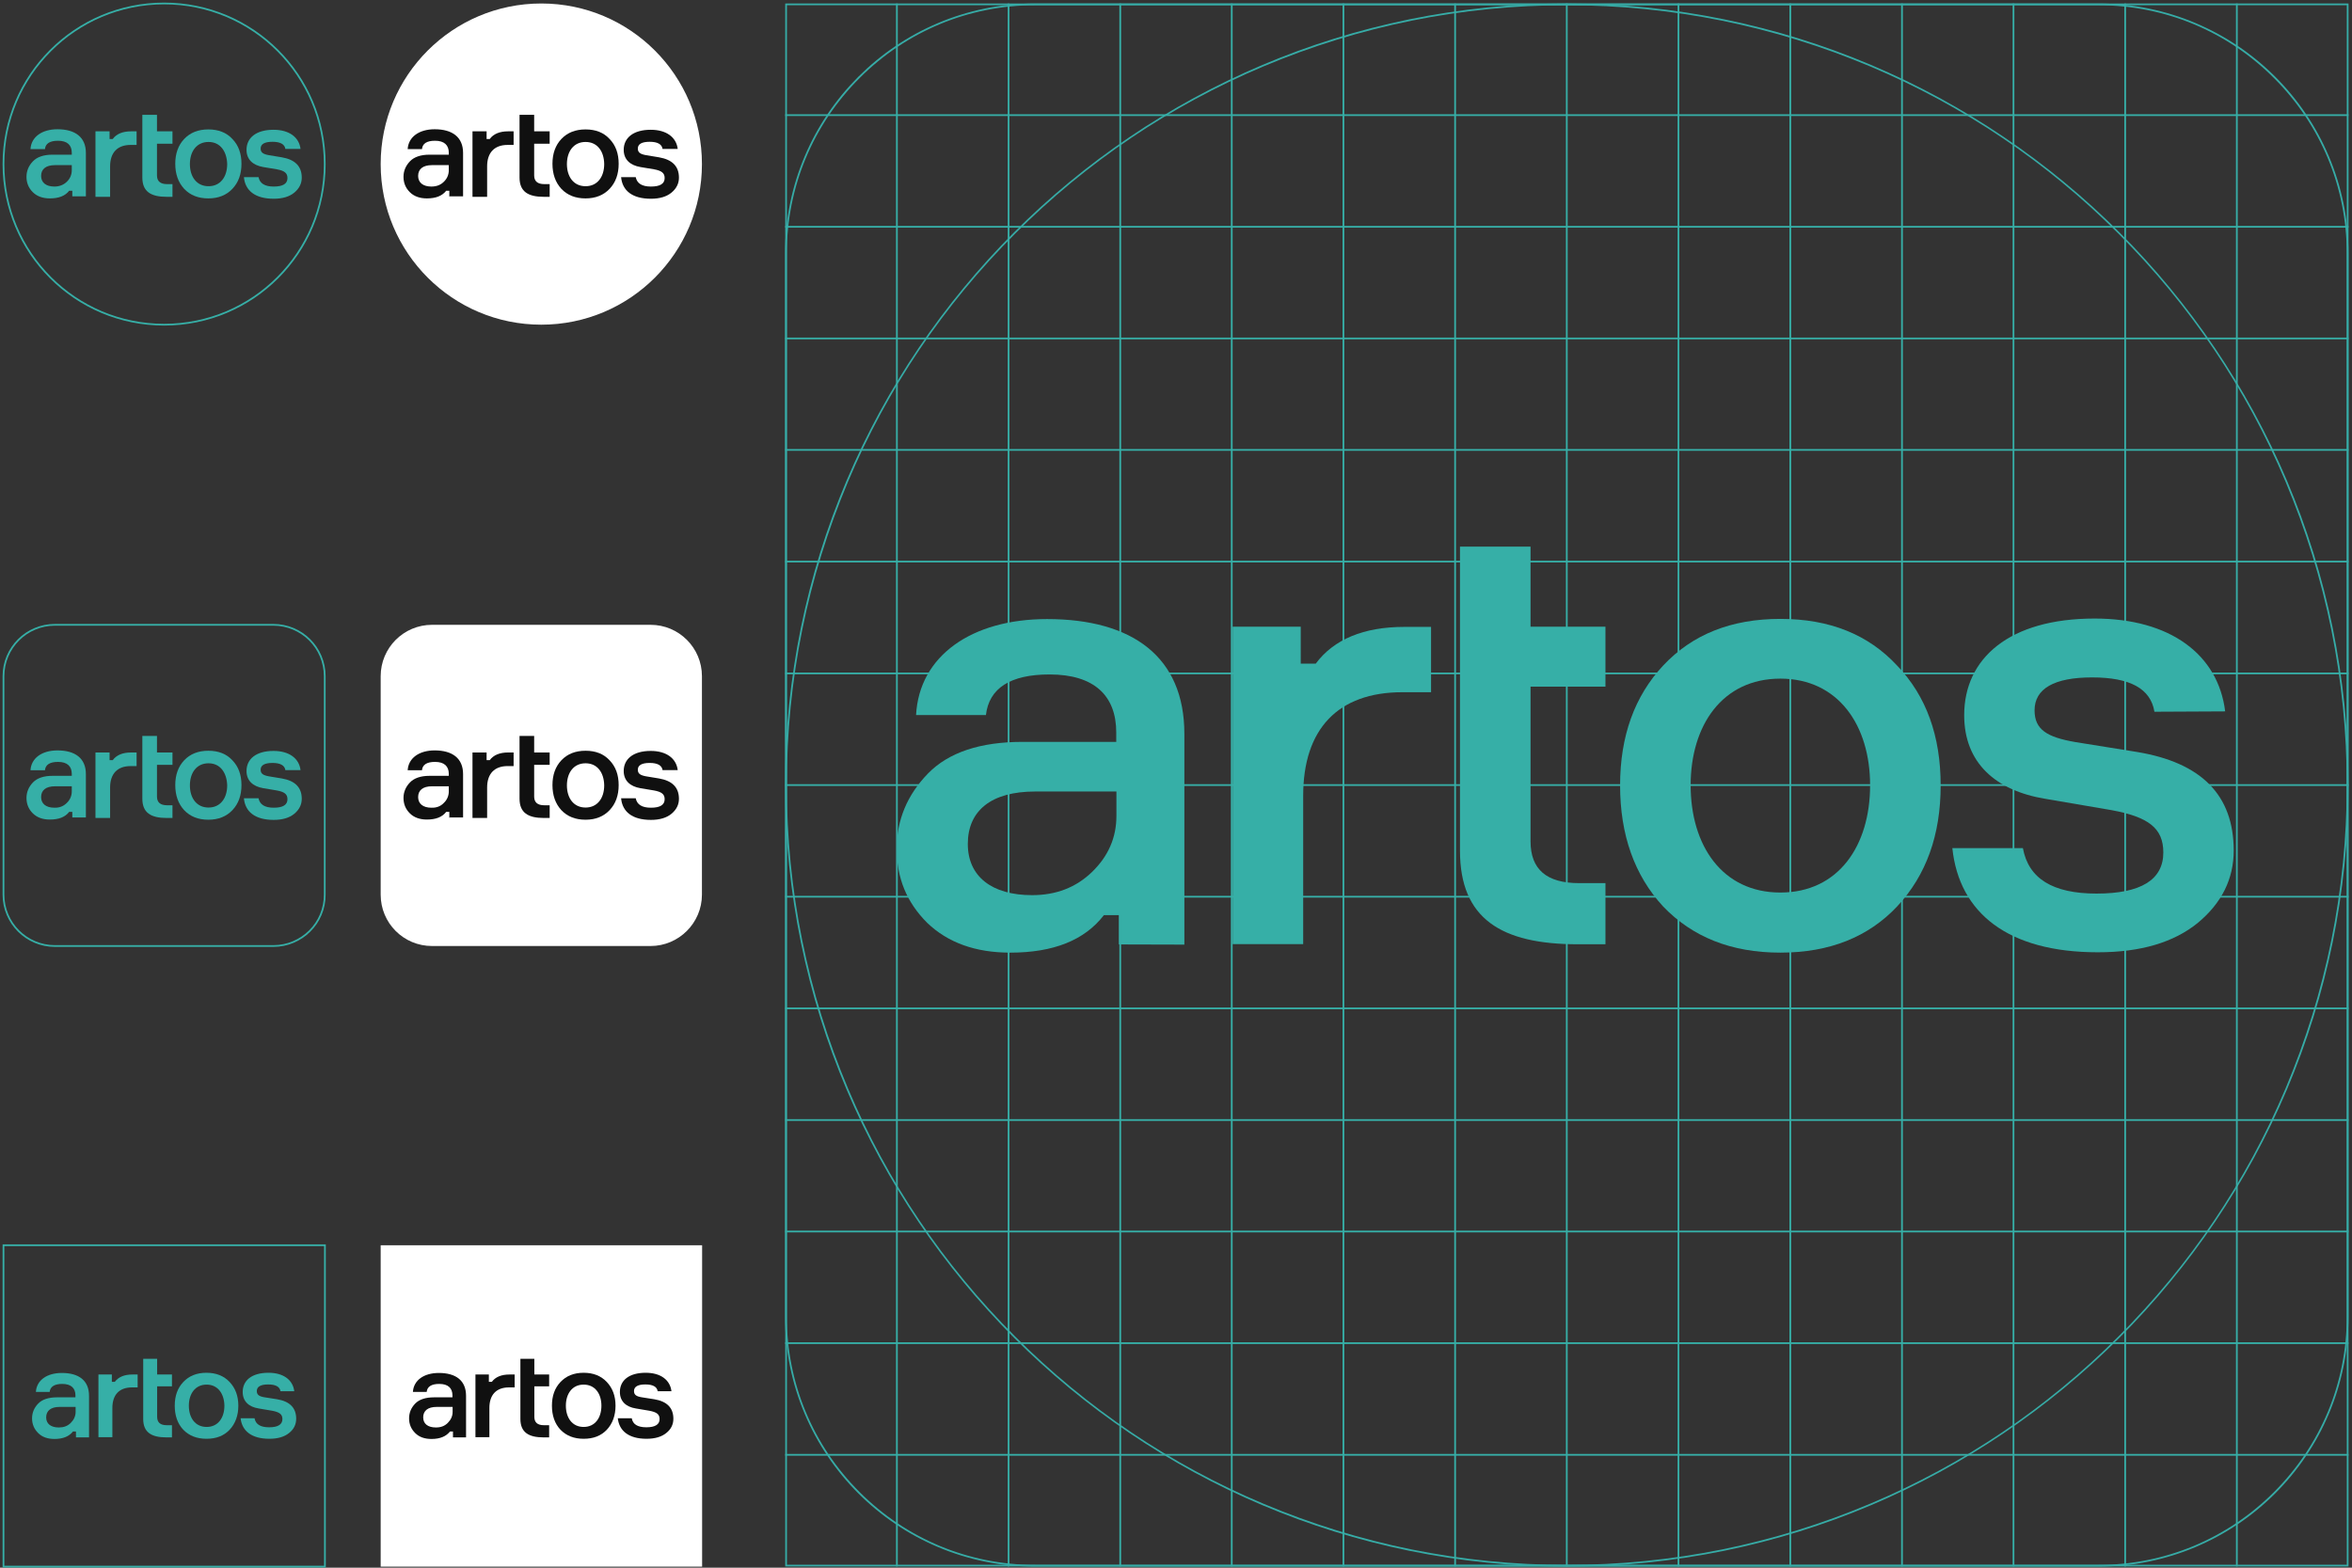 <?xml version="1.0" encoding="utf-8"?>
<!-- Generator: Adobe Illustrator 19.0.0, SVG Export Plug-In . SVG Version: 6.00 Build 0)  -->
<svg version="1.1" id="clearspace" xmlns="http://www.w3.org/2000/svg" xmlns:xlink="http://www.w3.org/1999/xlink" x="0px" y="0px"
	 viewBox="0 226 1350 900" style="enable-background:new 0 226 1350 900;" xml:space="preserve">
<rect x="0" y="226" width="1350" height="900" fill="#333333" stroke="none"/>
<style type="text/css">
	.st0{fill:#36ACA7;}
	.st1{fill:none;stroke:#36AFA7;stroke-miterlimit:10;}
	.st2{fill:#36AFA7;}
	.st3{fill:#FFFFFF;}
	.st4{fill:#101010;}
</style>
<g id="XMLID_1524_">
	<path id="XMLID_731_" class="st0" d="M899.3,229c60.4,0,119,11.9,174.3,35.2c53.3,22.5,101.2,54.8,142.3,95.9s73.4,89,95.9,142.3
		c23.3,55.2,35.2,113.9,35.2,174.3s-11.9,119-35.2,174.3c-22.5,53.3-54.8,101.2-95.9,142.3c-41.1,41.1-89,73.4-142.3,95.9
		c-55.2,23.3-113.9,35.2-174.3,35.2s-119-11.9-174.3-35.2c-53.3-22.5-101.2-54.8-142.3-95.9c-41.1-41.1-73.4-89-95.9-142.3
		c-23.3-55.2-35.2-113.9-35.2-174.3c0-60.4,11.9-119,35.2-174.3c22.5-53.3,54.8-101.2,95.9-142.3s89-73.4,142.3-95.9
		C780.3,240.9,838.9,229,899.3,229 M899.3,228c-247.8,0-448.7,200.9-448.7,448.7s200.9,448.7,448.7,448.7S1348,924.4,1348,676.7
		S1147.1,228,899.3,228L899.3,228z"/>
</g>
<g id="XMLID_1523_">
	<path id="XMLID_683_" class="st0" d="M1204.4,229c38.1,0,73.9,14.9,100.8,41.8c26.9,26.9,41.8,62.7,41.8,100.8v610.2
		c0,38.1-14.9,73.9-41.8,100.8c-26.9,26.9-62.7,41.8-100.8,41.8H594.2c-38.1,0-73.9-14.9-100.8-41.8
		c-26.9-26.9-41.8-62.7-41.8-100.8V371.6c0-38.1,14.9-73.9,41.8-100.8c26.9-26.9,62.7-41.8,100.8-41.8H1204.4 M1204.4,228H594.2
		c-79.3,0-143.6,64.3-143.6,143.6v610.2c0,79.3,64.3,143.6,143.6,143.6h610.2c79.3,0,143.6-64.3,143.6-143.6V371.6
		C1348,292.3,1283.7,228,1204.4,228L1204.4,228z"/>
</g>
<g id="XMLID_1478_">
	<line id="XMLID_1522_" class="st1" x1="450.7" y1="1061.2" x2="1348" y2="1061.2"/>
	<line id="XMLID_1521_" class="st1" x1="450.7" y1="997.1" x2="1348" y2="997.1"/>
	<line id="XMLID_1520_" class="st1" x1="450.7" y1="933" x2="1348" y2="933"/>
	<line id="XMLID_1519_" class="st1" x1="450.7" y1="869" x2="1348" y2="869"/>
	<line id="XMLID_1518_" class="st1" x1="450.7" y1="804.9" x2="1348" y2="804.9"/>
	<line id="XMLID_1517_" class="st1" x1="450.7" y1="740.8" x2="1348" y2="740.8"/>
	<line id="XMLID_1516_" class="st1" x1="450.7" y1="676.7" x2="1348" y2="676.7"/>
	<line id="XMLID_1515_" class="st1" x1="450.7" y1="612.6" x2="1348" y2="612.6"/>
	<line id="XMLID_1514_" class="st1" x1="450.7" y1="548.4" x2="1348" y2="548.4"/>
	<line id="XMLID_1513_" class="st1" x1="450.7" y1="484.3" x2="1348" y2="484.3"/>
	<line id="XMLID_1512_" class="st1" x1="450.7" y1="420.3" x2="1348" y2="420.3"/>
	<line id="XMLID_1511_" class="st1" x1="450.7" y1="356.2" x2="1348" y2="356.2"/>
	<line id="XMLID_1497_" class="st1" x1="450.7" y1="292.1" x2="1348" y2="292.1"/>
	<line id="XMLID_1496_" class="st1" x1="1283.9" y1="228" x2="1283.9" y2="1125.3"/>
	<line id="XMLID_1495_" class="st1" x1="1219.8" y1="228" x2="1219.8" y2="1125.3"/>
	<line id="XMLID_1491_" class="st1" x1="1155.7" y1="228" x2="1155.7" y2="1125.3"/>
	<line id="XMLID_1490_" class="st1" x1="1091.7" y1="228" x2="1091.7" y2="1125.3"/>
	<line id="XMLID_1489_" class="st1" x1="1027.6" y1="228" x2="1027.6" y2="1125.3"/>
	<line id="XMLID_1487_" class="st1" x1="963.4" y1="228" x2="963.4" y2="1125.3"/>
	<line id="XMLID_1486_" class="st1" x1="899.3" y1="228" x2="899.3" y2="1125.3"/>
	<line id="XMLID_1485_" class="st1" x1="835.2" y1="228" x2="835.2" y2="1125.3"/>
	<line id="XMLID_1483_" class="st1" x1="771.1" y1="228" x2="771.1" y2="1125.3"/>
	<line id="XMLID_1482_" class="st1" x1="707" y1="228" x2="707" y2="1125.3"/>
	<line id="XMLID_1481_" class="st1" x1="643" y1="228" x2="643" y2="1125.3"/>
	<line id="XMLID_1480_" class="st1" x1="578.9" y1="228" x2="578.9" y2="1125.3"/>
	<line id="XMLID_1479_" class="st1" x1="514.8" y1="228" x2="514.8" y2="1125.3"/>
</g>
<g id="XMLID_1451_">
	<g id="XMLID_1575_">
		<path id="XMLID_1648_" class="st2" d="M642.2,768.2v-16.8h-8.6c-11.1,14.4-29,21.5-53.7,21.5c-20,0-35.8-5.7-47.7-17.1
			c-11.9-11.9-17.5-25.8-17.5-42.7c0-16.5,6.1-30.8,17.9-43c11.9-12.2,30.1-18.2,54.4-18.2h53.7v-5.4c0-21.1-12.6-33.3-38.3-33.3
			c-22.5,0-34.7,7.9-36.5,23.3h-40.1c1.8-34,31.9-55.1,75.2-55.1c49.1,0,78.8,21.8,78.8,65.9v121L642.2,768.2L642.2,768.2z
			 M626.8,726.6c9.3-9,14-19.7,14-32.2v-14h-46.6c-25.4,0-38.7,11.1-38.7,30.1c0,18.6,13.7,29.4,36.9,29.4
			C606,739.9,617.5,735.6,626.8,726.6z"/>
		<path id="XMLID_1646_" class="st2" d="M821.4,585.8v37.6h-16.5c-36.9,0-56.9,21.1-56.9,59.4v85.2h-40.5V585.8h39.1V607h8.6
			c10.4-14,27.6-21.1,50.8-21.1H821.4z"/>
		<path id="XMLID_1581_" class="st2" d="M878.5,585.8h43v34.4h-43v88.8c0,16.2,9.3,24,27.9,24h15.1v35.1h-15.8
			c-44.1,0-67.7-14.7-67.7-53.7V539.8h40.5L878.5,585.8L878.5,585.8z"/>
		<path id="XMLID_1578_" class="st2" d="M1088.9,746.4c-16.5,17.5-38.7,26.5-67,26.5c-28.3,0-50.5-9-67.3-26.5
			c-16.5-17.9-24.7-41.2-24.7-69.5s8.3-51.2,24.7-68.8c16.8-17.9,39.1-26.8,67.3-26.8c28.3,0,50.5,9,67,26.8
			c16.8,17.5,25,40.5,25,68.8S1105.7,728.4,1088.9,746.4z M1021.9,615.6c-33.3,0-51.5,26.8-51.5,61.2c0,34.7,18.2,61.6,51.5,61.6
			c33.3,0,51.5-26.8,51.5-61.6C1073.4,642.5,1055.2,615.6,1021.9,615.6z"/>
		<path id="XMLID_1576_" class="st2" d="M1236.6,634.6c-2.2-13.3-14-19.7-35.8-19.7c-21.8,0-33,6.5-33,18.9
			c0,11.1,7.2,15.4,23.3,18.2l35.5,5.7c36.9,6.1,55.5,24.7,55.5,56.6c0,16.2-6.8,30.1-20.7,41.6c-13.7,11.1-32.6,16.8-57.3,16.8
			c-51.5,0-79.6-22.5-83.5-59.8h40.5c3.2,17.5,17.1,26.1,42.3,26.1c25.4,0,38.3-7.9,38.3-23.6c0-14-8.6-20.4-29.7-24.3l-38-6.5
			c-28.6-4.7-46.6-20.7-46.6-48c0-32.6,25.8-55.5,74.9-55.5c43.4,0,70.9,20.7,74.9,53.3L1236.6,634.6L1236.6,634.6z"/>
	</g>
</g>
<g id="XMLID_1450_">
	<path id="XMLID_682_" class="st0" d="M1347,229v895.3H451.7V229H1347 M1348,228H450.7v897.3H1348V228L1348,228z"/>
</g>
<g id="XMLID_1448_">
	<circle id="XMLID_739_" class="st1" cx="94.2" cy="320.2" r="92.2"/>
</g>
<g id="XMLID_1421_">
	<g id="XMLID_1583_">
		<path id="XMLID_1643_" class="st2" d="M41.5,339v-3.5h-1.8c-2.3,3-6,4.4-11.1,4.4c-4.1,0-7.4-1.2-9.8-3.6s-3.6-5.3-3.6-8.8
			c0-3.4,1.3-6.4,3.7-8.9c2.4-2.5,6.2-3.8,11.2-3.8h11.1v-1.1c0-4.4-2.6-6.9-7.9-6.9c-4.7,0-7.2,1.6-7.5,4.8h-8.3
			c0.4-7,6.6-11.4,15.5-11.4c10.1,0,16.3,4.5,16.3,13.6v24.9h-7.8V339z M38.3,330.4c1.9-1.8,2.9-4.1,2.9-6.7v-2.9h-9.6
			c-5.3,0-8,2.3-8,6.2c0,3.8,2.8,6.1,7.6,6.1C34,333.1,36.4,332.2,38.3,330.4z"/>
		<path id="XMLID_1597_" class="st2" d="M78.4,301.4v7.8H75c-7.6,0-11.8,4.4-11.8,12.3V339h-8.4v-37.6h8.1v4.4h1.8
			c2.1-2.9,5.7-4.4,10.5-4.4H78.4z"/>
		<path id="XMLID_1595_" class="st2" d="M90.1,301.4H99v7.1h-8.9v18.2c0,3.3,1.9,5,5.8,5H99v7.3h-3.3c-9.1,0-14-3-14-11.1v-36h8.4
			V301.4z"/>
		<path id="XMLID_1592_" class="st2" d="M133.4,334.4c-3.4,3.6-8,5.5-13.8,5.5c-5.8,0-10.4-1.8-13.9-5.5c-3.4-3.7-5.1-8.5-5.1-14.4
			c0-5.8,1.7-10.6,5.1-14.2c3.5-3.7,8.1-5.5,13.9-5.5c5.8,0,10.4,1.8,13.8,5.5c3.5,3.6,5.2,8.4,5.2,14.2
			C138.6,325.9,136.9,330.7,133.4,334.4z M119.7,307.5c-6.9,0-10.7,5.5-10.7,12.7c0,7.2,3.8,12.7,10.7,12.7
			c6.9,0,10.7-5.5,10.7-12.7C130.2,313,126.5,307.5,119.7,307.5z"/>
		<path id="XMLID_1584_" class="st2" d="M163.8,311.5c-0.4-2.7-2.9-4.1-7.4-4.1c-4.5,0-6.8,1.3-6.8,3.9c0,2.3,1.5,3.2,4.8,3.8
			l7.3,1.2c7.6,1.3,11.5,5.1,11.5,11.7c0,3.3-1.4,6.2-4.3,8.6c-2.8,2.3-6.7,3.5-11.8,3.5c-10.7,0-16.4-4.7-17.1-12.4h8.4
			c0.7,3.6,3.6,5.4,8.7,5.4c5.3,0,7.9-1.6,7.9-4.9c0-2.9-1.8-4.2-6.1-5l-7.8-1.3c-5.9-1-9.6-4.3-9.6-9.9c0-6.7,5.3-11.5,15.5-11.5
			c9,0,14.7,4.3,15.5,11H163.8z"/>
	</g>
</g>
<g id="XMLID_796_">
	<path id="XMLID_765_" class="st1" d="M156.9,769.1H31.5C15.2,769.1,2,755.9,2,739.6V614.2c0-16.3,13.2-29.5,29.5-29.5h125.4
		c16.3,0,29.5,13.2,29.5,29.5v125.4C186.5,755.9,173.2,769.1,156.9,769.1z"/>
</g>
<g id="XMLID_757_">
	<g id="XMLID_1598_">
		<path id="XMLID_1663_" class="st2" d="M41.5,695.6v-3.5h-1.8c-2.3,3-6,4.4-11.1,4.4c-4.1,0-7.4-1.2-9.8-3.6s-3.6-5.3-3.6-8.8
			c0-3.4,1.3-6.4,3.7-8.9s6.2-3.8,11.2-3.8h11.1v-1.1c0-4.4-2.6-6.9-7.9-6.9c-4.7,0-7.2,1.6-7.5,4.8h-8.3c0.4-7,6.6-11.4,15.5-11.4
			c10.1,0,16.3,4.5,16.3,13.6v24.9h-7.8V695.6z M38.3,687c1.9-1.8,2.9-4.1,2.9-6.7v-2.9h-9.6c-5.3,0-8,2.3-8,6.2
			c0,3.8,2.8,6.1,7.6,6.1C34,689.8,36.4,688.9,38.3,687z"/>
		<path id="XMLID_1661_" class="st2" d="M78.4,658v7.8H75c-7.6,0-11.8,4.4-11.8,12.3v17.5h-8.4V658h8.1v4.4h1.8
			c2.1-2.9,5.7-4.4,10.5-4.4H78.4z"/>
		<path id="XMLID_1604_" class="st2" d="M90.1,658H99v7.1h-8.9v18.2c0,3.3,1.9,5,5.8,5H99v7.3h-3.3c-9.1,0-14-3-14-11.1v-36h8.4V658
			z"/>
		<path id="XMLID_1601_" class="st2" d="M133.4,691.1c-3.4,3.6-8,5.5-13.8,5.5c-5.8,0-10.4-1.8-13.9-5.5c-3.4-3.7-5.1-8.5-5.1-14.4
			c0-5.8,1.7-10.6,5.1-14.2c3.5-3.7,8.1-5.5,13.9-5.5c5.8,0,10.4,1.8,13.8,5.5c3.5,3.6,5.2,8.4,5.2,14.2
			C138.6,682.6,136.9,687.4,133.4,691.1z M119.7,664.2c-6.9,0-10.7,5.5-10.7,12.7c0,7.2,3.8,12.7,10.7,12.7
			c6.9,0,10.7-5.5,10.7-12.7C130.2,669.7,126.5,664.2,119.7,664.2z"/>
		<path id="XMLID_1599_" class="st2" d="M163.8,668.1c-0.4-2.7-2.9-4.1-7.4-4.1c-4.5,0-6.8,1.3-6.8,3.9c0,2.3,1.5,3.2,4.8,3.8
			l7.3,1.2c7.6,1.3,11.5,5.1,11.5,11.7c0,3.3-1.4,6.2-4.3,8.6c-2.8,2.3-6.7,3.5-11.8,3.5c-10.7,0-16.4-4.7-17.1-12.4h8.4
			c0.7,3.6,3.6,5.4,8.7,5.4c5.3,0,7.9-1.6,7.9-4.9c0-2.9-1.8-4.2-6.1-5l-7.8-1.3c-5.9-1-9.6-4.3-9.6-9.9c0-6.7,5.3-11.5,15.5-11.5
			c9,0,14.7,4.3,15.5,11H163.8L163.8,668.1z"/>
	</g>
</g>
<rect id="XMLID_791_" x="2" y="940.9" class="st1" width="184.5" height="184.5"/>
<g id="XMLID_671_">
	<g id="XMLID_1631_">
		<path id="XMLID_1657_" class="st2" d="M43.6,1051.1v-3.3h-1.7c-2.2,2.8-5.7,4.3-10.6,4.3c-4,0-7.1-1.1-9.4-3.4
			c-2.3-2.3-3.5-5.1-3.5-8.4c0-3.3,1.2-6.1,3.5-8.5c2.3-2.4,6-3.6,10.8-3.6h10.6v-1.1c0-4.2-2.5-6.6-7.6-6.6c-4.5,0-6.9,1.6-7.2,4.6
			h-7.9c0.4-6.7,6.3-10.9,14.9-10.9c9.7,0,15.6,4.3,15.6,13.1v23.9h-7.5V1051.1z M40.6,1042.9c1.8-1.8,2.8-3.9,2.8-6.4v-2.8h-9.2
			c-5,0-7.7,2.2-7.7,6c0,3.7,2.7,5.8,7.3,5.8C36.5,1045.5,38.8,1044.7,40.6,1042.9z"/>
		<path id="XMLID_1655_" class="st2" d="M79,1015.1v7.4h-3.2c-7.3,0-11.3,4.2-11.3,11.8v16.8h-8v-36h7.7v4.2h1.7
			c2.1-2.8,5.5-4.2,10.1-4.2L79,1015.1L79,1015.1z"/>
		<path id="XMLID_1653_" class="st2" d="M90.2,1015.1h8.5v6.8h-8.5v17.5c0,3.2,1.8,4.8,5.5,4.8h3v7h-3.1c-8.7,0-13.4-2.9-13.4-10.6
			v-34.5h8V1015.1z"/>
		<path id="XMLID_1634_" class="st2" d="M131.8,1046.8c-3.3,3.5-7.7,5.2-13.3,5.2s-10-1.8-13.3-5.2c-3.3-3.5-4.9-8.2-4.9-13.8
			s1.6-10.1,4.9-13.6c3.3-3.5,7.7-5.3,13.3-5.3c5.6,0,10,1.8,13.3,5.3c3.3,3.5,5,8,5,13.6S135.1,1043.3,131.8,1046.8z M118.6,1020.9
			c-6.6,0-10.2,5.3-10.2,12.1c0,6.9,3.6,12.2,10.2,12.2c6.6,0,10.2-5.3,10.2-12.2C128.7,1026.2,125.1,1020.9,118.6,1020.9z"/>
		<path id="XMLID_1632_" class="st2" d="M161,1024.7c-0.4-2.6-2.8-3.9-7.1-3.9s-6.5,1.3-6.5,3.8c0,2.2,1.4,3.1,4.6,3.6l7,1.1
			c7.3,1.2,11,4.9,11,11.2c0,3.2-1.3,6-4.1,8.2c-2.7,2.2-6.5,3.3-11.3,3.3c-10.2,0-15.7-4.5-16.5-11.8h8c0.6,3.5,3.4,5.2,8.4,5.2
			s7.6-1.6,7.6-4.7c0-2.8-1.7-4-5.9-4.8l-7.7-1.3c-5.7-0.9-9.2-4.1-9.2-9.5c0-6.5,5.1-11,14.8-11c8.6,0,14,4.1,14.8,10.6H161z"/>
	</g>
</g>
<g id="XMLID_669_">
	<circle id="XMLID_670_" class="st3" cx="310.7" cy="320.2" r="92.2"/>
</g>
<g id="XMLID_662_">
	<g id="XMLID_663_">
		<path id="XMLID_668_" class="st4" d="M257.9,339v-3.5h-1.8c-2.3,3-6,4.4-11.1,4.4c-4.1,0-7.4-1.2-9.8-3.6s-3.6-5.3-3.6-8.8
			c0-3.4,1.3-6.4,3.7-8.9c2.4-2.5,6.2-3.8,11.2-3.8h11.1v-1.1c0-4.4-2.6-6.9-7.9-6.9c-4.7,0-7.2,1.6-7.5,4.8H234
			c0.4-7,6.6-11.4,15.5-11.4c10.1,0,16.3,4.5,16.3,13.6v24.9h-7.8V339z M254.7,330.4c1.9-1.8,2.9-4.1,2.9-6.7v-2.9h-9.6
			c-5.3,0-8,2.3-8,6.2c0,3.8,2.8,6.1,7.6,6.1C250.5,333.1,252.9,332.2,254.7,330.4z"/>
		<path id="XMLID_667_" class="st4" d="M294.8,301.4v7.8h-3.4c-7.6,0-11.8,4.4-11.8,12.3V339h-8.4v-37.6h8.1v4.4h1.8
			c2.1-2.9,5.7-4.4,10.5-4.4H294.8z"/>
		<path id="XMLID_666_" class="st4" d="M306.6,301.4h8.9v7.1h-8.9v18.2c0,3.3,1.9,5,5.8,5h3.1v7.3h-3.3c-9.1,0-14-3-14-11.1v-36h8.4
			V301.4z"/>
		<path id="XMLID_665_" class="st4" d="M349.9,334.4c-3.4,3.6-8,5.5-13.8,5.5s-10.4-1.8-13.9-5.5c-3.4-3.7-5.1-8.5-5.1-14.4
			c0-5.8,1.7-10.6,5.1-14.2c3.5-3.7,8.1-5.5,13.9-5.5s10.4,1.8,13.8,5.5c3.5,3.6,5.2,8.4,5.2,14.2
			C355.1,325.9,353.4,330.7,349.9,334.4z M336.1,307.5c-6.9,0-10.7,5.5-10.7,12.7c0,7.2,3.8,12.7,10.7,12.7s10.7-5.5,10.7-12.7
			C346.7,313,343,307.5,336.1,307.5z"/>
		<path id="XMLID_664_" class="st4" d="M380.3,311.5c-0.4-2.7-2.9-4.1-7.4-4.1s-6.8,1.3-6.8,3.9c0,2.3,1.5,3.2,4.8,3.8l7.3,1.2
			c7.6,1.3,11.5,5.1,11.5,11.7c0,3.3-1.4,6.2-4.3,8.6c-2.8,2.3-6.7,3.5-11.8,3.5c-10.7,0-16.4-4.7-17.1-12.4h8.4
			c0.7,3.6,3.6,5.4,8.7,5.4c5.3,0,7.9-1.6,7.9-4.9c0-2.9-1.8-4.2-6.1-5l-7.8-1.3c-5.9-1-9.6-4.3-9.6-9.9c0-6.7,5.3-11.5,15.5-11.5
			c9,0,14.7,4.3,15.5,11H380.3z"/>
	</g>
</g>
<g id="XMLID_660_">
	<path id="XMLID_661_" class="st3" d="M373.4,769.1H248c-16.4,0-29.5-13.2-29.5-29.5V614.2c0-16.3,13.2-29.5,29.5-29.5h125.4
		c16.3,0,29.5,13.2,29.5,29.5v125.4C402.9,755.9,389.6,769.1,373.4,769.1z"/>
</g>
<g id="XMLID_18_">
	<g id="XMLID_10_">
		<path id="XMLID_659_" class="st4" d="M257.9,695.6v-3.5h-1.8c-2.3,3-6,4.4-11.1,4.4c-4.1,0-7.4-1.2-9.8-3.6s-3.6-5.3-3.6-8.8
			c0-3.4,1.3-6.4,3.7-8.9c2.4-2.5,6.2-3.8,11.2-3.8h11.1v-1.1c0-4.4-2.6-6.9-7.9-6.9c-4.7,0-7.2,1.6-7.5,4.8H234
			c0.4-7,6.6-11.4,15.5-11.4c10.1,0,16.3,4.5,16.3,13.6v24.9h-7.8V695.6z M254.7,687c1.9-1.8,2.9-4.1,2.9-6.7v-2.9h-9.6
			c-5.3,0-8,2.3-8,6.2c0,3.8,2.8,6.1,7.6,6.1C250.5,689.8,252.9,688.9,254.7,687z"/>
		<path id="XMLID_658_" class="st4" d="M294.8,658v7.8h-3.4c-7.6,0-11.8,4.4-11.8,12.3v17.5h-8.4V658h8.1v4.4h1.8
			c2.1-2.9,5.7-4.4,10.5-4.4H294.8z"/>
		<path id="XMLID_657_" class="st4" d="M306.6,658h8.9v7.1h-8.9v18.2c0,3.3,1.9,5,5.8,5h3.1v7.3h-3.3c-9.1,0-14-3-14-11.1v-36h8.4
			V658z"/>
		<path id="XMLID_627_" class="st4" d="M349.9,691.1c-3.4,3.6-8,5.5-13.8,5.5s-10.4-1.8-13.9-5.5c-3.4-3.7-5.1-8.5-5.1-14.4
			c0-5.8,1.7-10.6,5.1-14.2c3.5-3.7,8.1-5.5,13.9-5.5s10.4,1.8,13.8,5.5c3.5,3.6,5.2,8.4,5.2,14.2
			C355.1,682.6,353.4,687.4,349.9,691.1z M336.1,664.2c-6.9,0-10.7,5.5-10.7,12.7c0,7.2,3.8,12.7,10.7,12.7s10.7-5.5,10.7-12.7
			C346.7,669.7,343,664.2,336.1,664.2z"/>
		<path id="XMLID_625_" class="st4" d="M380.3,668.1c-0.4-2.7-2.9-4.1-7.4-4.1s-6.8,1.3-6.8,3.9c0,2.3,1.5,3.2,4.8,3.8l7.3,1.2
			c7.6,1.3,11.5,5.1,11.5,11.7c0,3.3-1.4,6.2-4.3,8.6c-2.8,2.3-6.7,3.5-11.8,3.5c-10.7,0-16.4-4.7-17.1-12.4h8.4
			c0.7,3.6,3.6,5.4,8.7,5.4c5.3,0,7.9-1.6,7.9-4.9c0-2.9-1.8-4.2-6.1-5l-7.8-1.3c-5.9-1-9.6-4.3-9.6-9.9c0-6.7,5.3-11.5,15.5-11.5
			c9,0,14.7,4.3,15.5,11H380.3L380.3,668.1z"/>
	</g>
</g>
<rect id="XMLID_16_" x="218.5" y="940.9" class="st3" width="184.5" height="184.5"/>
<g id="XMLID_2_">
	<g id="XMLID_5_">
		<path id="XMLID_9_" class="st4" d="M260,1051.1v-3.3h-1.7c-2.2,2.8-5.7,4.3-10.6,4.3c-4,0-7.1-1.1-9.4-3.4
			c-2.3-2.3-3.5-5.1-3.5-8.4c0-3.3,1.2-6.1,3.5-8.5c2.3-2.4,6-3.6,10.8-3.6h10.6v-1.1c0-4.2-2.5-6.6-7.6-6.6c-4.5,0-6.9,1.6-7.2,4.6
			h-7.9c0.4-6.7,6.3-10.9,14.9-10.9c9.7,0,15.6,4.3,15.6,13.1v23.9H260V1051.1z M257,1042.9c1.8-1.8,2.8-3.9,2.8-6.4v-2.8h-9.2
			c-5,0-7.7,2.2-7.7,6c0,3.7,2.7,5.8,7.3,5.8C253,1045.5,255.2,1044.7,257,1042.9z"/>
		<path id="XMLID_6_" class="st4" d="M295.4,1015.1v7.4h-3.2c-7.3,0-11.3,4.2-11.3,11.8v16.8h-8v-36h7.7v4.2h1.7
			c2.1-2.8,5.5-4.2,10.1-4.2L295.4,1015.1L295.4,1015.1z"/>
		<path id="XMLID_7_" class="st4" d="M306.7,1015.1h8.5v6.8h-8.5v17.5c0,3.2,1.8,4.8,5.5,4.8h3v7h-3.1c-8.7,0-13.4-2.9-13.4-10.6
			v-34.5h8V1015.1z"/>
		<path id="XMLID_8_" class="st4" d="M348.3,1046.8c-3.3,3.5-7.7,5.2-13.3,5.2s-10-1.8-13.3-5.2c-3.3-3.5-4.9-8.2-4.9-13.8
			s1.6-10.1,4.9-13.6s7.7-5.3,13.3-5.3s10,1.8,13.3,5.3s5,8,5,13.6S351.6,1043.3,348.3,1046.8z M335,1020.9
			c-6.6,0-10.2,5.3-10.2,12.1c0,6.9,3.6,12.2,10.2,12.2s10.2-5.3,10.2-12.2C345.2,1026.2,341.6,1020.9,335,1020.9z"/>
		<path id="XMLID_12_" class="st4" d="M377.5,1024.7c-0.4-2.6-2.8-3.9-7.1-3.9s-6.5,1.3-6.5,3.8c0,2.2,1.4,3.1,4.6,3.6l7,1.1
			c7.3,1.2,11,4.9,11,11.2c0,3.2-1.3,6-4.1,8.2c-2.7,2.2-6.5,3.3-11.3,3.3c-10.2,0-15.7-4.5-16.5-11.8h8c0.6,3.5,3.4,5.2,8.4,5.2
			c5,0,7.6-1.6,7.6-4.7c0-2.8-1.7-4-5.9-4.8l-7.7-1.3c-5.7-0.9-9.2-4.1-9.2-9.5c0-6.5,5.1-11,14.8-11c8.6,0,14,4.1,14.8,10.6H377.5z
			"/>
	</g>
</g>
</svg>
